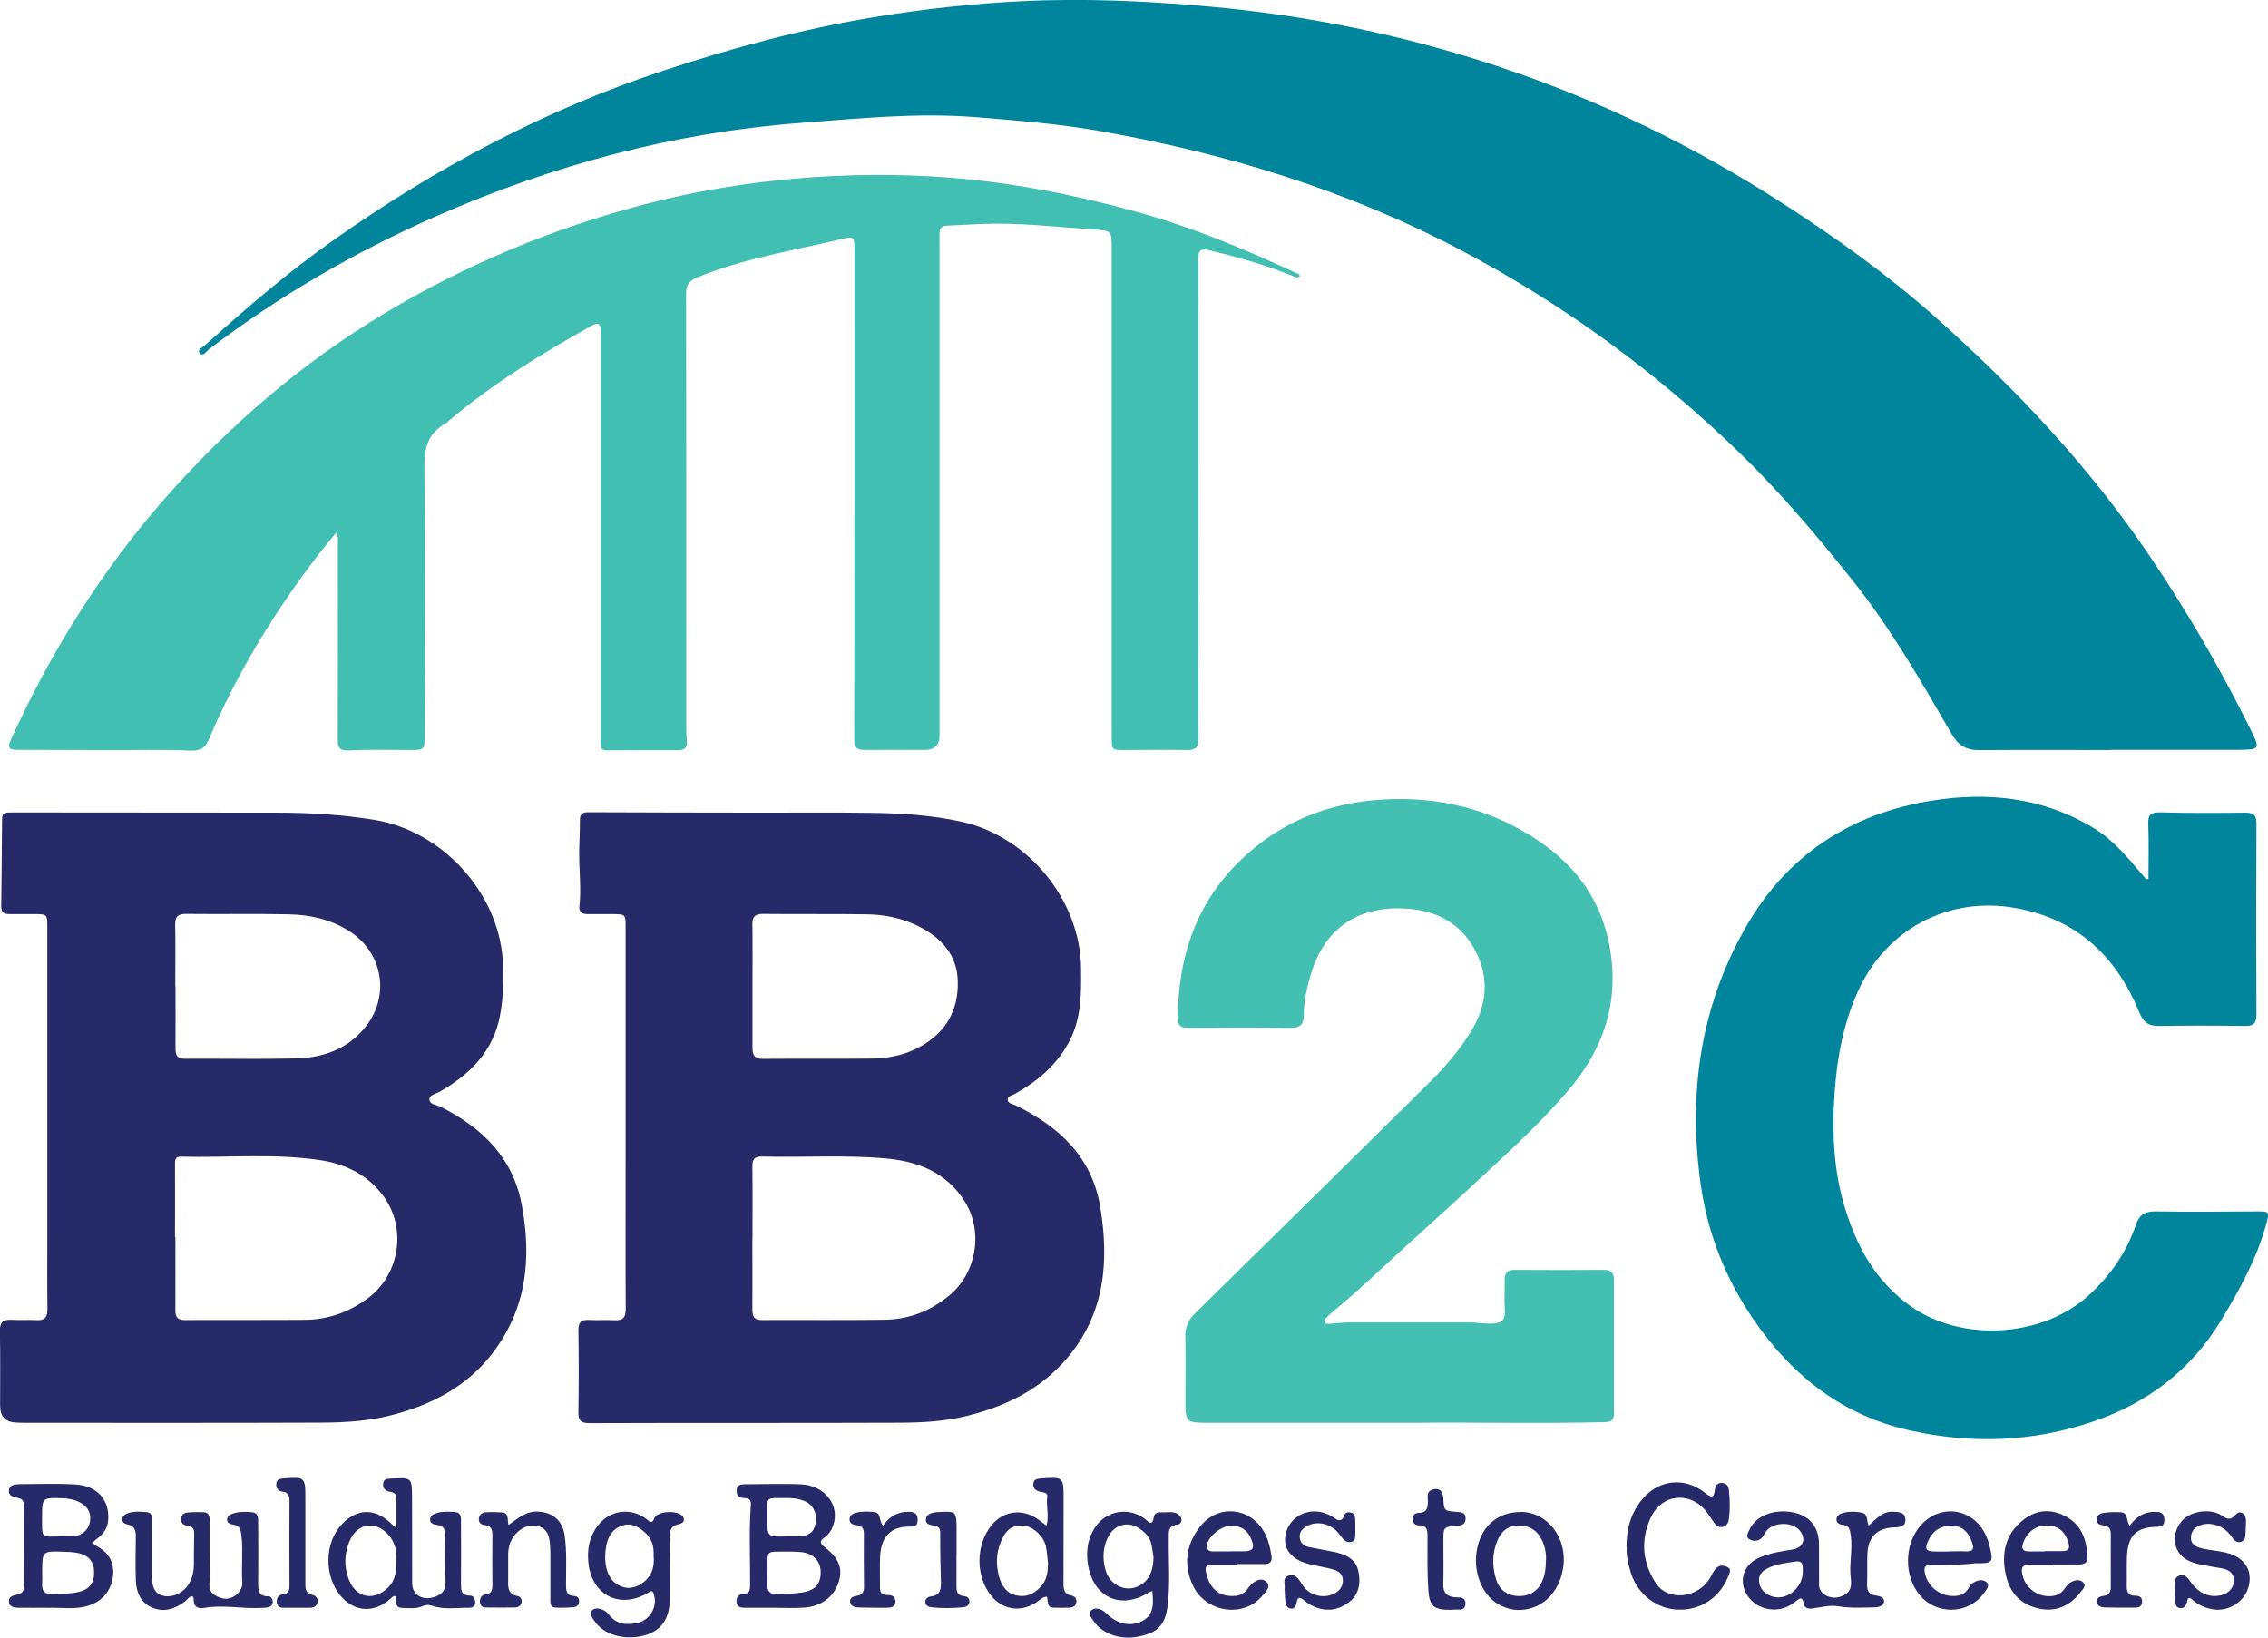 <svg width="180" height="130" viewBox="0 0 180 130" fill="none" xmlns="http://www.w3.org/2000/svg">
<g clip-path="url(#clip0_164_330)">
<path d="M167.515 59.539C164.039 59.539 160.563 59.524 157.087 59.547C156.051 59.555 155.413 59.175 154.887 58.256C152.455 54.067 150.064 49.862 147.018 46.06C144.252 42.599 141.406 39.21 138.233 36.113C131.6 29.651 124.201 24.218 115.982 19.878C106.941 15.103 97.302 12.165 87.265 10.398C84.037 9.828 80.776 9.575 77.507 9.305C72.803 8.925 68.132 9.408 63.46 9.765C53.431 10.533 43.856 13.115 34.679 17.138C28.262 19.957 22.203 23.45 16.614 27.703C16.391 27.869 16.096 28.352 15.849 28.035C15.618 27.75 16.128 27.544 16.351 27.338C19.588 24.424 22.896 21.581 26.468 19.062C34.576 13.345 43.242 8.712 52.705 5.591C58.134 3.801 63.635 2.312 69.28 1.378C73.194 0.729 77.14 0.285 81.111 0.095C86.053 -0.151 90.972 0.079 95.899 0.515C103.784 1.212 111.461 2.796 118.947 5.29C126.944 7.951 134.47 11.602 141.541 16.18C145.774 18.92 149.864 21.85 153.619 25.192C159.909 30.783 165.658 36.874 170.409 43.843C173.454 48.301 176.149 52.958 178.557 57.781C179.41 59.5 179.41 59.516 177.504 59.524C174.18 59.524 170.848 59.524 167.523 59.524L167.515 59.539Z" fill="#00859D"/>
<path d="M26.683 42.291C26.181 42.908 25.695 43.478 25.233 44.08C21.756 48.61 18.799 53.449 16.567 58.708C16.279 59.381 15.913 59.627 15.1 59.587C12.867 59.484 10.635 59.555 8.395 59.547C6.035 59.547 3.675 59.524 1.315 59.524C0.678 59.524 0.606 59.27 0.853 58.74C4.042 51.731 8.084 45.245 13.194 39.447C18.233 33.737 23.957 28.811 30.518 24.875C36.968 21.011 43.832 18.144 51.103 16.235C55.137 15.174 59.243 14.501 63.412 14.152C67.311 13.828 71.209 13.796 75.092 14.081C80.17 14.453 85.161 15.427 90.088 16.782C94.584 18.017 98.857 19.791 103.059 21.763C103.099 21.779 103.122 21.834 103.186 21.906C102.987 22.111 102.78 21.977 102.596 21.906C100.452 21.034 98.235 20.409 95.987 19.87C95.302 19.704 95.11 19.846 95.11 20.535C95.126 27.243 95.11 33.943 95.11 40.651C95.11 45.213 95.134 49.775 95.094 54.336C95.086 55.77 95.094 57.195 95.126 58.621C95.142 59.27 94.919 59.555 94.217 59.539C92.575 59.508 90.941 59.539 89.298 59.539C88.238 59.539 88.23 59.539 88.23 58.455C88.23 45.553 88.23 32.645 88.23 19.744C88.23 18.286 88.23 18.31 86.755 18.215C83.79 18.017 80.824 17.653 77.842 17.779C76.949 17.819 76.056 17.882 75.163 17.914C74.709 17.93 74.549 18.152 74.565 18.571C74.573 18.841 74.565 19.118 74.565 19.387C74.565 32.391 74.565 45.395 74.565 58.391C74.565 59.157 74.172 59.537 73.385 59.532C71.799 59.532 70.205 59.516 68.618 59.532C68.028 59.532 67.797 59.373 67.797 58.724C67.821 45.72 67.813 32.724 67.813 19.72C67.813 18.825 67.741 18.746 66.864 18.959C63.005 19.886 59.067 20.496 55.368 22.009C54.722 22.27 54.451 22.595 54.451 23.307C54.475 34.68 54.467 46.052 54.467 57.425C54.467 57.892 54.467 58.359 54.515 58.827C54.563 59.341 54.347 59.547 53.837 59.547C51.948 59.547 50.058 59.547 48.177 59.563C47.826 59.563 47.667 59.452 47.675 59.104C47.675 58.708 47.675 58.312 47.675 57.916C47.675 47.557 47.675 37.19 47.675 26.832C47.675 26.634 47.675 26.436 47.675 26.238C47.683 25.691 47.451 25.58 46.981 25.842C43.011 28.051 39.16 30.435 35.668 33.357C35.573 33.437 35.493 33.539 35.389 33.603C33.97 34.371 33.667 35.551 33.683 37.111C33.763 44.239 33.707 51.374 33.707 58.502C33.707 59.484 33.651 59.539 32.647 59.539C31.005 59.539 29.362 59.484 27.728 59.571C26.915 59.611 26.795 59.326 26.803 58.621C26.827 53.513 26.819 48.404 26.811 43.296C26.811 42.987 26.899 42.663 26.668 42.283L26.683 42.291Z" fill="#42BFB3"/>
<path d="M3.755 88.596C3.755 83.615 3.755 78.633 3.755 73.644C3.755 72.575 3.755 72.567 2.679 72.567C2.033 72.567 1.387 72.567 0.741 72.567C0.343 72.567 0.088 72.433 0.096 71.957C0.127 69.787 0.143 67.617 0.159 65.447C0.159 64.481 0.159 64.497 1.172 64.497C8.1 64.505 15.028 64.513 21.956 64.513C24.563 64.513 27.162 64.663 29.737 65.091C35.094 65.97 39.527 70.825 39.902 76.194C40.005 77.683 39.957 79.156 39.686 80.606C39.16 83.425 37.343 85.254 34.943 86.64C34.632 86.822 34.09 86.902 34.082 87.258C34.082 87.701 34.664 87.701 34.999 87.876C38.275 89.539 40.707 91.891 41.408 95.637C42.206 99.874 41.807 103.889 39.072 107.445C37.135 109.963 34.496 111.389 31.483 112.236C29.529 112.791 27.52 112.925 25.512 112.933C17.691 112.965 9.87 112.949 2.049 112.949C1.778 112.949 1.507 112.941 1.228 112.925C0.414 112.878 0.008 112.434 0.008 111.595C0.008 109.623 0.032 107.651 -0.008 105.671C-0.024 104.99 0.223 104.737 0.901 104.776C1.57 104.816 2.24 104.76 2.91 104.8C3.572 104.839 3.771 104.546 3.763 103.921C3.739 101.901 3.755 99.874 3.755 97.854C3.755 94.774 3.755 91.685 3.755 88.604V88.596ZM13.888 98.195C13.888 98.195 13.912 98.195 13.92 98.195C13.92 100.143 13.928 102.091 13.92 104.04C13.92 104.57 14.095 104.792 14.653 104.792C17.834 104.776 21.007 104.8 24.188 104.776C26.03 104.76 27.688 104.174 29.171 103.081C31.722 101.204 32.304 97.514 30.438 94.964C29.227 93.308 27.512 92.437 25.551 92.121C21.828 91.527 18.073 91.923 14.326 91.82C13.967 91.812 13.888 92.01 13.888 92.342C13.904 94.291 13.888 96.239 13.888 98.187V98.195ZM13.912 78.277H13.928C13.928 79.932 13.936 81.58 13.928 83.235C13.928 83.773 14.071 84.058 14.685 84.05C17.587 84.035 20.489 84.09 23.391 84.027C25.456 83.987 27.353 83.401 28.788 81.785C31.028 79.283 30.494 75.624 27.64 73.866C26.181 72.963 24.563 72.615 22.889 72.583C20.186 72.528 17.483 72.583 14.773 72.551C14.127 72.551 13.896 72.741 13.904 73.399C13.936 75.022 13.912 76.654 13.912 78.277Z" fill="#262A68"/>
<path d="M49.652 88.652C49.652 83.647 49.652 78.633 49.652 73.628C49.652 72.567 49.652 72.567 48.559 72.567C47.914 72.567 47.268 72.567 46.622 72.567C46.216 72.567 45.937 72.409 45.984 71.949C46.136 70.571 45.968 69.193 45.968 67.815C45.968 66.928 46.032 66.041 46.024 65.154C46.016 64.632 46.2 64.473 46.718 64.481C51.334 64.505 55.958 64.505 60.574 64.513C63.428 64.513 66.282 64.489 69.144 64.529C71.552 64.56 73.959 64.711 76.319 65.234C81.597 66.398 85.735 71.466 85.798 76.828C85.822 78.784 85.838 80.732 84.929 82.546C83.957 84.478 82.394 85.801 80.545 86.838C80.337 86.957 79.995 86.989 79.978 87.266C79.963 87.606 80.345 87.622 80.569 87.733C84.044 89.42 86.667 91.843 87.321 95.811C88.031 100.111 87.704 104.238 84.73 107.77C82.633 110.264 79.875 111.619 76.766 112.395C74.972 112.846 73.13 112.933 71.297 112.941C63.125 112.973 54.961 112.941 46.79 112.973C46.096 112.973 45.889 112.751 45.905 112.086C45.937 109.94 45.937 107.793 45.905 105.647C45.897 105.014 46.088 104.744 46.75 104.784C47.419 104.824 48.089 104.768 48.759 104.808C49.444 104.847 49.668 104.586 49.66 103.905C49.636 99.906 49.652 95.914 49.652 91.915C49.652 90.83 49.652 89.745 49.652 88.66V88.652ZM59.713 98.298C59.713 100.199 59.721 102.091 59.713 103.992C59.713 104.546 59.88 104.8 60.478 104.792C63.731 104.776 66.976 104.816 70.228 104.768C72.15 104.744 73.864 104.063 75.347 102.836C77.531 101.03 78.065 97.712 76.534 95.32C75.084 93.063 72.843 92.192 70.3 91.962C67.031 91.669 63.755 91.899 60.478 91.812C59.88 91.796 59.705 92.034 59.713 92.596C59.737 94.496 59.721 96.389 59.721 98.29L59.713 98.298ZM59.713 78.253H59.721C59.721 79.909 59.721 81.556 59.721 83.211C59.721 83.781 59.912 84.066 60.55 84.058C63.428 84.035 66.314 84.066 69.192 84.035C70.491 84.019 71.759 83.765 72.923 83.148C75.028 82.023 76.08 80.249 76.016 77.897C75.96 75.695 74.605 74.349 72.716 73.446C71.488 72.86 70.165 72.607 68.817 72.583C66.059 72.543 63.308 72.583 60.55 72.551C59.872 72.551 59.697 72.821 59.713 73.43C59.737 75.03 59.721 76.638 59.721 78.238L59.713 78.253Z" fill="#262A68"/>
<path d="M170.513 69.772C170.513 68.322 170.553 66.873 170.497 65.432C170.465 64.679 170.688 64.473 171.454 64.489C173.686 64.553 175.926 64.537 178.159 64.513C178.82 64.505 179.091 64.679 179.083 65.384C179.059 70.445 179.059 75.498 179.083 80.558C179.083 81.247 178.828 81.453 178.159 81.445C175.902 81.413 173.638 81.406 171.382 81.445C170.545 81.461 170.114 81.176 169.788 80.368C167.962 75.909 164.829 72.939 159.926 72.076C154.592 71.142 149.681 73.779 147.457 78.689C146.229 81.398 145.751 84.257 145.576 87.163C145.4 90.101 145.552 93.039 146.421 95.882C147.369 98.995 148.884 101.735 151.627 103.683C155.7 106.582 162.118 106.186 165.801 102.804C167.499 101.244 168.775 99.415 169.509 97.253C169.804 96.389 170.266 96.152 171.143 96.168C173.845 96.215 176.556 96.183 179.267 96.168C180.064 96.168 180.112 96.231 179.897 97.039C179.155 99.842 177.768 102.337 176.285 104.8C173.901 108.76 170.449 111.381 166.072 112.862C161.313 114.478 156.474 114.636 151.611 113.559C146.253 112.379 142.235 109.227 139.182 104.768C136.957 101.513 135.53 97.942 134.98 94.037C133.968 86.838 134.916 79.956 138.568 73.581C141.821 67.895 146.859 64.6 153.293 63.563C157.765 62.842 162.166 63.301 166.16 65.733C167.715 66.675 168.847 68.061 170.003 69.415C170.114 69.542 170.226 69.669 170.338 69.803C170.401 69.787 170.457 69.779 170.521 69.764L170.513 69.772Z" fill="#00859D"/>
<path d="M112.33 112.949C106.208 112.949 101.121 112.949 96.027 112.949C94.082 112.949 94.082 112.941 94.082 111.048C94.082 109.393 94.106 107.738 94.074 106.091C94.058 105.346 94.305 104.792 94.839 104.261C101.097 98.124 107.34 91.978 113.566 85.809C114.722 84.66 115.782 83.401 116.659 82.023C117.999 79.916 118.27 77.683 117.066 75.426C115.87 73.177 113.829 72.219 111.374 72.116C107.555 71.965 104.996 73.882 103.975 77.549C103.696 78.546 103.473 79.56 103.473 80.606C103.473 81.294 103.202 81.611 102.445 81.596C99.734 81.556 97.031 81.572 94.321 81.588C93.803 81.588 93.468 81.493 93.476 80.867C93.492 76.028 94.903 71.72 98.459 68.283C101.576 65.273 105.363 63.737 109.699 63.475C113.351 63.254 116.835 63.879 120.079 65.55C123.842 67.491 126.665 70.278 127.629 74.571C128.658 79.164 127.422 83.14 124.385 86.664C121.889 89.555 119.035 92.081 116.245 94.679C114.156 96.611 112.027 98.496 109.939 100.436C108.575 101.703 107.212 102.955 105.777 104.135C105.626 104.261 105.474 104.396 105.339 104.539C105.227 104.657 105.036 104.768 105.147 104.966C105.227 105.117 105.41 105.093 105.554 105.085C106.096 105.053 106.646 104.982 107.188 104.982C110.345 104.974 113.494 104.982 116.651 104.982C117.273 104.982 117.879 105.117 118.509 105.069C119.171 105.022 119.49 104.776 119.434 104.055C119.37 103.248 119.434 102.424 119.418 101.616C119.402 101.054 119.641 100.808 120.215 100.808C122.575 100.824 124.935 100.824 127.294 100.808C127.868 100.808 128.1 101.054 128.092 101.608C128.092 105.132 128.092 108.665 128.092 112.189C128.092 112.664 127.94 112.878 127.398 112.894C122.033 113.028 116.667 112.894 112.33 112.949Z" fill="#43C0B2"/>
<path d="M31.459 121.304C31.459 120.362 31.459 119.625 31.459 118.897C31.459 118.525 31.188 118.469 30.917 118.414C30.542 118.334 30.351 118.113 30.415 117.733C30.479 117.368 30.782 117.392 31.052 117.376C32.687 117.289 32.695 117.289 32.703 118.936C32.719 121.178 32.703 123.427 32.711 125.668C32.711 126.61 33.524 127.062 34.417 126.793C35.23 126.547 35.397 126.119 35.358 125.351C35.294 124.219 35.326 123.086 35.342 121.946C35.342 121.471 35.27 121.13 34.704 121.059C34.449 121.027 34.106 120.956 34.138 120.592C34.17 120.283 34.457 120.164 34.728 120.093C35.19 119.974 35.669 119.998 36.131 120.037C36.625 120.085 36.585 120.497 36.585 120.829C36.593 122.453 36.601 124.084 36.585 125.716C36.585 126.23 36.593 126.658 37.287 126.666C37.582 126.666 37.709 126.903 37.717 127.181C37.725 127.49 37.526 127.632 37.247 127.632C36.258 127.616 35.262 127.806 34.297 127.474C34.018 127.379 33.771 127.394 33.516 127.513C32.998 127.743 32.44 127.648 31.898 127.64C31.603 127.64 31.435 127.466 31.443 127.165C31.459 126.405 31.18 126.745 30.885 126.999C29.665 128.044 28.166 127.957 27.114 126.777C25.687 125.193 25.719 122.429 27.186 120.948C28.358 119.76 29.705 119.728 30.933 120.845C31.037 120.94 31.148 121.035 31.451 121.304H31.459ZM31.459 123.839C31.507 123.15 31.355 122.445 30.837 121.851C29.809 120.687 28.358 120.908 27.752 122.318C27.314 123.34 27.29 124.385 27.696 125.415C28.262 126.856 29.681 127.117 30.789 126.04C31.395 125.446 31.475 124.702 31.459 123.847V123.839Z" fill="#262A68"/>
<path d="M148.302 121.122C148.916 120.568 149.41 119.95 150.287 120.006C150.733 120.037 151.188 120.037 151.22 120.607C151.251 121.193 150.805 121.233 150.351 121.249C148.971 121.304 148.262 121.993 148.206 123.363C148.174 124.147 148.214 124.939 148.182 125.731C148.158 126.254 148.302 126.587 148.876 126.658C149.163 126.698 149.553 126.793 149.529 127.133C149.506 127.505 149.083 127.592 148.78 127.6C147.823 127.616 146.867 127.68 145.894 127.513C145.24 127.402 144.531 127.592 143.853 127.688C143.47 127.735 143.199 127.64 143.136 127.252C143.048 126.721 142.833 126.872 142.554 127.094C141.74 127.759 140.84 127.957 139.843 127.592C138.966 127.268 138.32 126.389 138.32 125.502C138.32 124.631 138.854 123.942 139.803 123.577C140.592 123.268 141.43 123.142 142.267 123.007C143.112 122.864 143.375 122.183 142.841 121.51C142.235 120.742 140.624 120.821 140.106 121.645C140.018 121.787 139.947 121.962 139.827 122.08C139.548 122.358 139.173 122.381 138.862 122.207C138.488 122.001 138.735 121.684 138.846 121.431C139.357 120.306 140.848 119.744 142.386 120.077C143.614 120.346 144.339 121.225 144.363 122.508C144.379 123.617 144.363 124.726 144.371 125.834C144.379 126.563 145.304 126.991 146.006 126.769C146.843 126.508 146.978 126.056 146.883 125.264C146.747 124.14 147.05 123.007 146.883 121.867C146.819 121.439 146.787 121.106 146.245 121.051C146.014 121.027 145.727 120.908 145.751 120.599C145.774 120.33 145.998 120.172 146.245 120.108C146.755 119.974 147.281 119.974 147.791 120.093C148.278 120.204 148.118 120.695 148.31 121.122H148.302ZM143.08 124.789C143.056 124.393 143.199 123.862 142.498 123.965C141.812 124.068 141.119 124.132 140.473 124.417C140.002 124.631 139.572 124.884 139.604 125.486C139.636 126.088 140.002 126.484 140.545 126.698C141.693 127.157 143.056 126.127 143.08 124.789Z" fill="#262A68"/>
<path d="M3.787 127.632C3.014 127.632 2.248 127.64 1.475 127.632C1.148 127.632 0.773 127.569 0.71 127.189C0.646 126.777 1.028 126.65 1.331 126.595C1.85 126.507 1.929 126.207 1.921 125.747C1.897 123.704 1.897 121.661 1.905 119.617C1.905 119.206 1.81 118.968 1.363 118.897C1.044 118.849 0.67 118.715 0.702 118.327C0.734 117.899 1.14 117.828 1.499 117.82C2.99 117.812 4.481 117.756 5.963 117.843C7.725 117.938 8.706 119.071 8.586 120.679C8.538 121.328 8.204 121.787 7.701 122.152C7.406 122.366 7.239 122.516 7.701 122.754C8.69 123.276 9.12 124.147 8.953 125.217C8.762 126.412 8.028 127.204 6.816 127.521C5.812 127.783 4.791 127.592 3.779 127.64L3.787 127.632ZM3.348 124.821C3.348 125.114 3.364 125.415 3.348 125.708C3.301 126.302 3.532 126.571 4.154 126.547C4.823 126.523 5.493 126.539 6.155 126.397C7.048 126.207 7.454 125.731 7.47 124.868C7.486 124.021 7.08 123.482 6.211 123.292C5.828 123.205 5.421 123.197 5.031 123.181C3.348 123.126 3.348 123.134 3.348 124.821ZM4.895 121.954C5.214 121.954 5.541 121.985 5.86 121.954C6.577 121.875 7.072 121.391 7.151 120.734C7.239 119.998 6.872 119.507 6.234 119.214C5.828 119.023 5.389 118.952 4.935 118.936C3.348 118.889 3.34 118.881 3.34 120.449C3.34 122.183 3.221 121.993 4.895 121.962V121.954Z" fill="#262A68"/>
<path d="M61.387 127.632C60.646 127.632 59.896 127.632 59.155 127.632C58.828 127.632 58.485 127.608 58.453 127.157C58.422 126.753 58.629 126.555 59.019 126.539C59.522 126.523 59.53 126.175 59.53 125.811C59.546 123.688 59.434 121.566 59.593 119.451C59.625 119.047 59.41 118.928 59.059 118.92C58.677 118.92 58.453 118.738 58.461 118.334C58.461 117.883 58.788 117.828 59.131 117.828C60.622 117.828 62.113 117.764 63.603 117.836C65.493 117.923 66.689 119.538 66.123 121.106C65.979 121.51 65.74 121.851 65.381 122.096C65.039 122.334 65.094 122.548 65.413 122.785C66.561 123.664 66.896 124.48 66.577 125.549C66.219 126.745 65.174 127.545 63.779 127.624C62.99 127.672 62.192 127.632 61.395 127.632H61.387ZM60.909 124.836C60.909 125.129 60.933 125.43 60.909 125.723C60.853 126.325 61.1 126.571 61.722 126.547C62.368 126.515 63.006 126.523 63.651 126.42C64.68 126.254 65.134 125.779 65.134 124.813C65.134 123.91 64.536 123.3 63.532 123.205C63.237 123.181 62.934 123.173 62.639 123.173C60.622 123.189 60.949 122.975 60.917 124.836H60.909ZM62.376 121.97C62.695 121.97 63.022 121.977 63.34 121.97C64.209 121.93 64.608 121.629 64.728 120.932C64.871 120.101 64.528 119.419 63.787 119.134C63.372 118.976 62.926 118.913 62.471 118.92C60.646 118.952 60.917 118.699 60.901 120.496C60.885 122.001 60.901 122.001 62.368 121.97H62.376Z" fill="#262A68"/>
<path d="M16.638 123.34C16.638 124.108 16.702 124.876 16.622 125.628C16.543 126.42 17.013 126.69 17.611 126.872C18.368 127.101 19.285 126.404 19.229 125.62C19.15 124.393 19.301 123.157 19.166 121.93C19.11 121.463 19.07 121.114 18.52 121.035C18.281 121.003 17.986 120.916 18.026 120.591C18.057 120.322 18.312 120.203 18.56 120.132C19.046 119.982 19.548 119.998 20.035 120.053C20.553 120.116 20.481 120.584 20.489 120.932C20.505 122.508 20.505 124.092 20.489 125.668C20.489 126.23 20.497 126.713 21.262 126.721C21.509 126.721 21.653 126.935 21.645 127.189C21.637 127.458 21.446 127.569 21.206 127.608C21.063 127.632 20.912 127.632 20.76 127.64C19.245 127.735 17.731 127.371 16.216 127.64C15.761 127.719 15.371 127.608 15.371 126.998C15.371 126.634 15.179 126.65 14.956 126.864C14.868 126.951 14.789 127.046 14.693 127.125C13.896 127.719 13.019 128.036 12.054 127.608C11.129 127.196 10.811 126.373 10.779 125.43C10.747 124.298 10.755 123.157 10.779 122.025C10.787 121.534 10.723 121.146 10.149 121.027C9.934 120.98 9.686 120.885 9.702 120.607C9.718 120.33 9.958 120.188 10.197 120.108C10.683 119.958 11.185 119.998 11.672 120.045C12.102 120.093 12.038 120.449 12.038 120.734C12.046 122.144 12.038 123.545 12.038 124.955C12.038 126.032 12.309 126.531 12.955 126.682C13.776 126.864 14.701 126.381 15.092 125.549C15.283 125.145 15.387 124.71 15.387 124.258C15.395 123.443 15.387 122.627 15.411 121.819C15.419 121.423 15.339 121.146 14.868 121.106C14.566 121.082 14.35 120.908 14.366 120.576C14.382 120.243 14.621 120.093 14.908 120.069C15.331 120.029 15.753 120.029 16.168 120.045C16.614 120.069 16.638 120.409 16.638 120.742C16.638 121.605 16.638 122.468 16.638 123.332V123.34Z" fill="#262A68"/>
<path d="M53.152 124.504C53.152 125.367 53.168 126.23 53.152 127.094C53.112 128.567 52.418 129.493 51.119 129.834C49.5 130.261 47.818 129.739 47.124 128.598C46.989 128.376 46.758 128.107 46.973 127.862C47.188 127.608 47.539 127.68 47.81 127.783C48.009 127.854 48.201 128.012 48.328 128.179C48.934 128.963 49.747 129.026 50.616 128.828C51.637 128.59 52.219 127.482 51.876 126.507C51.764 126.183 51.597 126.349 51.43 126.444C49.269 127.735 47.069 126.713 46.718 124.227C46.559 123.07 46.75 121.962 47.523 121.019C48.48 119.855 50.114 119.665 51.31 120.592C51.573 120.797 51.733 121.019 51.94 120.512C52.179 119.926 53.869 119.863 54.204 120.401C54.419 120.75 54.148 120.94 53.885 120.995C53.2 121.122 53.128 121.566 53.152 122.136C53.184 122.92 53.152 123.712 53.152 124.504ZM51.876 123.593C51.892 123.181 51.876 122.785 51.725 122.413C51.422 121.653 50.457 120.964 49.779 121.027C48.926 121.106 48.312 121.7 48.121 122.682C48.009 123.268 47.993 123.87 48.121 124.448C48.297 125.24 48.751 125.842 49.612 126.024C50.266 126.167 51.079 125.771 51.525 125.137C51.852 124.662 51.916 124.132 51.884 123.601L51.876 123.593Z" fill="#262A68"/>
<path d="M91.451 126.302C91.323 126.357 91.251 126.381 91.188 126.412C89.035 127.767 86.906 126.903 86.388 124.425C86.157 123.308 86.269 122.207 86.93 121.225C87.815 119.91 89.577 119.617 90.845 120.56C91.132 120.774 91.443 121.249 91.578 120.417C91.65 119.974 92.121 120.061 92.455 120.053C92.894 120.053 93.388 119.958 93.683 120.394C93.874 120.671 93.739 120.995 93.436 121.035C92.647 121.13 92.766 121.669 92.758 122.183C92.734 123.957 92.886 125.739 92.663 127.505C92.471 129.042 91.841 129.636 90.303 129.929C88.86 130.206 87.425 129.675 86.747 128.622C86.596 128.384 86.325 128.091 86.612 127.838C86.867 127.608 87.225 127.687 87.52 127.854C87.648 127.925 87.752 128.036 87.863 128.139C88.716 128.947 89.737 129.145 90.63 128.693C91.395 128.305 91.618 127.68 91.451 126.309V126.302ZM91.554 123.672C91.483 123.26 91.451 122.841 91.339 122.445C91.14 121.732 90.215 121.027 89.513 121.019C88.7 121.011 88.094 121.502 87.784 122.381C87.512 123.157 87.528 123.926 87.76 124.702C88.062 125.7 89.075 126.294 90.008 126.04C90.996 125.771 91.522 124.947 91.546 123.68L91.554 123.672Z" fill="#262A68"/>
<path d="M83.096 126.745C82.713 126.777 82.498 127.038 82.235 127.212C80.975 128.036 79.508 127.79 78.6 126.595C77.428 125.05 77.452 122.659 78.655 121.13C79.596 119.934 81.111 119.72 82.362 120.599C82.586 120.758 82.793 120.916 83.056 121.114C83.287 120.306 83 119.554 83.12 118.81C83.168 118.493 82.825 118.477 82.586 118.429C82.235 118.358 81.972 118.176 82.012 117.78C82.052 117.384 82.386 117.384 82.689 117.36C84.388 117.242 84.419 117.273 84.411 118.936C84.411 121.178 84.411 123.427 84.403 125.668C84.403 126.151 84.435 126.555 85.025 126.658C85.296 126.705 85.464 126.903 85.424 127.196C85.384 127.489 85.161 127.608 84.89 127.624C84.467 127.64 84.045 127.64 83.622 127.624C83.016 127.608 83.216 127.062 83.08 126.737L83.096 126.745ZM83.176 124.084C83.128 123.712 83.104 123.245 83.016 122.785C82.857 121.97 81.996 121.178 81.238 121.114C80.322 121.043 79.803 121.431 79.397 122.484C79.054 123.363 79.046 124.25 79.293 125.161C79.508 125.929 79.907 126.515 80.744 126.666C81.597 126.824 82.243 126.412 82.737 125.787C83.096 125.327 83.168 124.749 83.176 124.084Z" fill="#262A68"/>
<path d="M129.088 122.864C129.072 121.344 129.455 120.085 130.34 119.016C131.632 117.447 133.712 117.234 135.299 118.493C135.761 118.857 136.032 119.008 136.104 118.239C136.136 117.915 136.327 117.685 136.702 117.725C137.061 117.764 137.188 117.994 137.22 118.334C137.292 119.071 137.316 119.808 137.22 120.544C137.18 120.861 137.077 121.122 136.742 121.209C136.431 121.288 136.216 121.114 136.048 120.893C135.857 120.639 135.689 120.354 135.506 120.101C134.231 118.35 131.895 118.54 131.002 120.497C130.197 122.271 130.348 124.013 131.392 125.644C132.341 127.133 134.709 126.919 135.705 125.288C135.857 125.034 135.969 124.749 136.16 124.536C136.423 124.235 136.79 124.227 137.117 124.409C137.443 124.591 137.26 124.892 137.164 125.129C136.503 126.824 134.972 127.838 133.186 127.783C131.488 127.727 129.989 126.579 129.447 124.892C129.224 124.187 129.064 123.466 129.104 122.857L129.088 122.864Z" fill="#262A68"/>
<path d="M40.34 121.075C41.129 120.52 41.751 119.95 42.692 119.998C43.856 120.053 44.637 120.694 44.805 121.851C45.004 123.173 44.916 124.504 44.924 125.834C44.924 126.302 44.972 126.674 45.57 126.697C45.825 126.705 45.977 126.872 45.961 127.141C45.953 127.41 45.769 127.561 45.538 127.584C45.044 127.624 44.55 127.648 44.055 127.616C43.649 127.584 43.681 127.236 43.681 126.935C43.681 125.731 43.681 124.52 43.681 123.316C43.681 123.023 43.665 122.722 43.633 122.429C43.569 121.867 43.386 121.352 42.772 121.17C42.15 120.98 41.6 121.17 41.121 121.581C40.587 122.057 40.348 122.659 40.332 123.355C40.324 124.021 40.34 124.686 40.332 125.351C40.316 125.961 40.268 126.547 41.09 126.705C41.305 126.745 41.456 126.975 41.392 127.228C41.337 127.474 41.129 127.6 40.898 127.608C40.109 127.624 39.312 127.624 38.522 127.608C38.267 127.608 38.116 127.434 38.092 127.181C38.076 126.872 38.212 126.618 38.522 126.579C39.033 126.515 39.081 126.206 39.081 125.795C39.065 124.512 39.065 123.229 39.081 121.954C39.081 121.494 39.049 121.122 38.459 121.067C38.203 121.043 37.98 120.877 38.004 120.576C38.028 120.267 38.243 120.069 38.538 120.053C38.985 120.029 39.431 120.029 39.87 120.069C40.404 120.116 40.252 120.599 40.356 121.059L40.34 121.075Z" fill="#262A68"/>
<path d="M98.188 124.227C97.518 124.227 96.848 124.227 96.179 124.227C95.756 124.227 95.613 124.377 95.716 124.821C96.003 126.088 96.697 126.713 97.837 126.698C98.347 126.698 98.762 126.539 99.041 126.096C99.065 126.056 99.097 126.017 99.129 125.977C99.479 125.525 100.061 125.201 100.468 125.533C100.97 125.953 100.396 126.436 100.101 126.769C98.626 128.44 95.708 127.988 94.704 125.921C93.883 124.227 94.122 122.579 95.286 121.138C96.681 119.412 99.176 119.649 100.293 121.558C100.651 122.168 100.803 122.833 100.914 123.522C100.986 123.973 100.795 124.163 100.348 124.163C99.631 124.163 98.913 124.163 98.196 124.163C98.196 124.187 98.196 124.203 98.196 124.227H98.188ZM97.59 123.15C97.789 123.15 97.989 123.15 98.188 123.15C98.387 123.15 98.586 123.15 98.786 123.15C99.415 123.126 99.567 122.912 99.352 122.31C99.065 121.479 98.483 121.083 97.606 121.13C96.896 121.17 95.94 121.938 95.812 122.579C95.74 122.944 95.86 123.158 96.258 123.158C96.705 123.158 97.151 123.158 97.598 123.158L97.59 123.15Z" fill="#262A68"/>
<path d="M162.939 124.227C162.293 124.227 161.648 124.227 161.002 124.227C160.651 124.227 160.436 124.33 160.468 124.741C160.563 125.874 161.552 126.753 162.692 126.713C163.17 126.698 163.553 126.539 163.84 126.135C163.968 125.953 164.103 125.763 164.287 125.644C164.613 125.438 165.044 125.335 165.323 125.605C165.626 125.898 165.275 126.191 165.092 126.428C164.215 127.545 163.083 128.012 161.68 127.664C160.284 127.315 159.487 126.373 159.192 125.011C158.818 123.292 159.16 121.748 160.611 120.631C161.672 119.808 162.867 119.76 164.031 120.425C165.259 121.13 165.618 122.318 165.674 123.633C165.69 124.052 165.403 124.187 165.036 124.195C164.342 124.203 163.649 124.195 162.955 124.195C162.955 124.203 162.955 124.211 162.955 124.227H162.939ZM162.317 123.157V123.134C162.764 123.134 163.202 123.134 163.649 123.134C164.151 123.142 164.31 122.944 164.159 122.453C163.896 121.589 163.362 121.13 162.533 121.098C161.616 121.067 160.898 121.581 160.571 122.476C160.388 122.983 160.571 123.165 161.066 123.157C161.488 123.157 161.903 123.157 162.325 123.157H162.317Z" fill="#262A68"/>
<path d="M156.689 124.108C155.669 124.235 154.449 124.219 153.237 124.227C152.934 124.227 152.703 124.298 152.743 124.694C152.87 125.858 153.915 126.745 155.11 126.698C155.597 126.682 155.972 126.515 156.227 126.088C156.298 125.961 156.378 125.818 156.49 125.731C156.84 125.454 157.319 125.32 157.646 125.589C157.981 125.858 157.63 126.222 157.438 126.492C156.187 128.194 153.612 128.226 152.296 126.547C151.132 125.058 151.14 122.722 152.312 121.241C153.795 119.372 156.45 119.617 157.542 121.74C157.709 122.065 157.829 122.421 157.917 122.777C158.22 124.06 158.164 124.116 156.689 124.1V124.108ZM154.712 123.157C155.158 123.15 155.605 123.134 156.051 123.157C156.601 123.181 156.681 122.936 156.522 122.468C156.235 121.621 155.748 121.17 155.031 121.122C154.09 121.059 153.404 121.479 153.022 122.342C152.743 122.975 152.846 123.15 153.524 123.165C153.923 123.173 154.321 123.165 154.72 123.165L154.712 123.157Z" fill="#262A68"/>
<path d="M172.626 126.143C172.674 125.85 172.426 125.28 172.961 125.082C173.495 124.884 173.718 125.43 173.989 125.755C174.523 126.412 175.177 126.785 176.054 126.682C176.747 126.603 177.266 126.143 177.29 125.518C177.313 124.821 176.843 124.591 176.253 124.488C175.743 124.401 175.225 124.322 174.714 124.219C173.782 124.029 172.937 123.68 172.658 122.651C172.45 121.859 172.825 120.924 173.511 120.433C174.268 119.895 175.583 119.8 176.325 120.306C176.747 120.592 177.026 120.726 177.433 120.243C177.744 119.871 178.214 120.108 178.246 120.615C178.262 120.98 178.23 121.352 178.214 121.724C178.206 122.001 178.182 122.294 177.864 122.397C177.553 122.5 177.329 122.31 177.178 122.08C176.859 121.621 176.484 121.257 175.934 121.083C175.591 120.98 175.249 120.932 174.906 121.003C174.356 121.122 173.917 121.399 173.885 122.017C173.853 122.659 174.364 122.833 174.858 122.944C175.464 123.078 176.086 123.11 176.684 123.26C178.143 123.633 178.788 124.631 178.469 125.921C178.159 127.165 176.835 127.996 175.552 127.743C174.986 127.632 174.459 127.41 174.029 127.014C173.837 126.832 173.638 126.729 173.582 127.117C173.527 127.45 173.351 127.711 173 127.656C172.618 127.6 172.658 127.228 172.642 126.935C172.626 126.713 172.642 126.492 172.642 126.143H172.626Z" fill="#262A68"/>
<path d="M101.935 126.214C102.062 125.834 101.687 125.24 102.301 125.074C102.859 124.916 103.099 125.407 103.362 125.811C103.896 126.642 104.988 126.943 105.857 126.523C106.319 126.302 106.598 125.937 106.574 125.415C106.559 124.908 106.168 124.686 105.753 124.575C105.108 124.401 104.438 124.314 103.8 124.139C102.365 123.751 101.727 122.793 102.086 121.605C102.461 120.354 103.824 119.681 105.131 120.116C105.339 120.188 105.554 120.275 105.737 120.394C106.12 120.655 106.455 120.948 106.71 120.251C106.774 120.069 107.021 120.021 107.236 120.077C107.467 120.14 107.547 120.314 107.555 120.52C107.571 120.964 107.571 121.407 107.563 121.851C107.563 122.072 107.539 122.31 107.276 122.397C107.045 122.476 106.822 122.389 106.662 122.231C106.487 122.057 106.343 121.851 106.192 121.661C105.578 120.932 104.47 120.71 103.696 121.162C103.354 121.36 103.114 121.637 103.154 122.057C103.202 122.516 103.497 122.746 103.936 122.825C104.565 122.944 105.203 123.062 105.833 123.189C106.742 123.379 107.595 123.712 107.81 124.733C108.017 125.7 107.85 126.634 106.981 127.252C106.08 127.893 105.1 127.957 104.103 127.45C103.888 127.339 103.681 127.189 103.489 127.038C103.194 126.8 102.979 126.713 102.907 127.22C102.875 127.458 102.78 127.735 102.453 127.695C102.15 127.664 102.062 127.41 102.022 127.165C101.974 126.848 101.974 126.531 101.958 126.199L101.935 126.214Z" fill="#262A68"/>
<path d="M120.686 120.021C122.838 120.021 124.433 122.128 124.058 124.48C123.731 126.531 122.264 127.862 120.423 127.806C119.968 127.79 119.546 127.664 119.139 127.474C117.632 126.761 116.819 124.749 117.258 122.817C117.648 121.075 118.932 120.029 120.694 120.029L120.686 120.021ZM122.695 123.894C122.727 123.34 122.631 122.817 122.4 122.31C122.033 121.51 121.419 121.106 120.526 121.106C119.625 121.106 119.107 121.613 118.804 122.389C118.414 123.395 118.429 124.417 118.756 125.43C119.027 126.262 119.697 126.698 120.558 126.705C121.427 126.705 122.089 126.286 122.416 125.486C122.623 124.979 122.695 124.44 122.687 123.894H122.695Z" fill="#262A68"/>
<path d="M70.093 121.106C70.619 120.346 71.305 119.982 72.198 120.013C72.692 120.029 72.844 120.275 72.828 120.718C72.812 121.17 72.557 121.193 72.174 121.193C70.731 121.178 69.942 121.962 69.854 123.506C69.806 124.337 69.854 125.177 69.838 126.016C69.838 126.397 69.95 126.626 70.388 126.618C70.731 126.61 71.066 126.698 71.066 127.125C71.066 127.608 70.675 127.632 70.317 127.632C69.599 127.632 68.881 127.632 68.156 127.608C67.853 127.6 67.518 127.529 67.47 127.165C67.43 126.816 67.749 126.721 68.012 126.682C68.451 126.61 68.579 126.357 68.57 125.961C68.562 124.559 68.547 123.15 68.562 121.748C68.562 121.32 68.411 121.122 67.973 121.075C67.701 121.051 67.406 120.94 67.422 120.592C67.438 120.275 67.71 120.148 67.981 120.077C68.443 119.966 68.921 119.982 69.384 120.037C69.982 120.101 69.719 120.734 70.077 121.098L70.093 121.106Z" fill="#262A68"/>
<path d="M169.022 121.122C169.588 120.33 170.298 119.958 171.214 120.021C171.677 120.053 171.788 120.322 171.772 120.718C171.757 121.106 171.557 121.193 171.19 121.201C169.54 121.241 168.878 121.898 168.807 123.577C168.775 124.337 168.807 125.106 168.791 125.866C168.775 126.357 168.894 126.69 169.476 126.674C169.787 126.674 170.019 126.8 170.011 127.149C170.011 127.497 169.771 127.624 169.468 127.624C168.671 127.624 167.882 127.632 167.085 127.608C166.782 127.6 166.447 127.521 166.423 127.149C166.407 126.808 166.71 126.713 166.989 126.682C167.443 126.618 167.523 126.325 167.523 125.945C167.523 124.567 167.515 123.181 167.523 121.803C167.523 121.399 167.412 121.146 166.965 121.098C166.694 121.067 166.391 120.972 166.391 120.631C166.391 120.259 166.71 120.132 167.005 120.093C167.443 120.037 167.898 120.021 168.336 120.053C168.934 120.093 168.719 120.718 169.03 121.122H169.022Z" fill="#262A68"/>
<path d="M115.153 127.798C113.806 127.798 113.447 127.537 113.359 126.199C113.263 124.773 113.295 123.34 113.295 121.906C113.295 121.423 113.224 121.083 112.626 121.09C112.323 121.09 112.107 120.916 112.107 120.584C112.107 120.283 112.307 120.108 112.57 120.1C113.287 120.1 113.335 119.649 113.319 119.103C113.319 118.802 113.216 118.437 113.622 118.271C114.148 118.065 114.515 118.319 114.547 118.913C114.603 119.95 114.603 119.95 115.639 120.021C115.974 120.045 116.301 120.061 116.317 120.512C116.333 120.972 116.062 121.09 115.663 121.122C114.555 121.209 114.555 121.217 114.555 122.294C114.555 123.45 114.579 124.615 114.547 125.771C114.531 126.428 114.818 126.729 115.44 126.793C115.815 126.832 116.333 126.721 116.301 127.331C116.269 127.941 115.735 127.735 115.376 127.782C115.304 127.79 115.225 127.782 115.153 127.782V127.798Z" fill="#262A68"/>
<path d="M24.236 122.001C24.236 123.26 24.236 124.52 24.236 125.771C24.236 126.175 24.3 126.492 24.77 126.603C25.057 126.666 25.256 126.88 25.201 127.196C25.145 127.513 24.89 127.632 24.595 127.632C23.901 127.632 23.208 127.632 22.514 127.632C22.203 127.632 21.98 127.513 21.964 127.165C21.956 126.856 22.091 126.61 22.41 126.579C22.921 126.531 22.984 126.23 22.976 125.818C22.968 123.601 22.96 121.384 22.976 119.158C22.976 118.723 22.881 118.461 22.394 118.406C22.044 118.366 21.892 118.089 21.932 117.756C21.972 117.4 22.259 117.384 22.546 117.36C24.188 117.234 24.236 117.273 24.236 118.889C24.236 119.926 24.236 120.964 24.236 121.993V122.001Z" fill="#262A68"/>
<path d="M75.913 123.395C75.913 124.258 75.913 125.122 75.913 125.977C75.913 126.365 76.008 126.65 76.463 126.698C76.726 126.721 76.957 126.848 76.941 127.157C76.925 127.466 76.67 127.569 76.423 127.592C75.586 127.672 74.741 127.687 73.904 127.592C73.68 127.569 73.457 127.45 73.441 127.181C73.425 126.911 73.641 126.761 73.856 126.737C74.645 126.658 74.693 126.143 74.677 125.525C74.637 124.25 74.613 122.967 74.621 121.692C74.621 121.312 74.486 121.17 74.135 121.106C73.856 121.059 73.465 121.027 73.481 120.639C73.497 120.219 73.872 120.116 74.231 120.053C74.302 120.037 74.382 120.045 74.454 120.037C75.889 119.95 75.913 119.974 75.921 121.407C75.921 122.073 75.921 122.738 75.921 123.403L75.913 123.395Z" fill="#262A68"/>
</g>
<defs>
<clipPath id="clip0_164_330">
<rect width="180" height="130" fill="white"/>
</clipPath>
</defs>
</svg>
